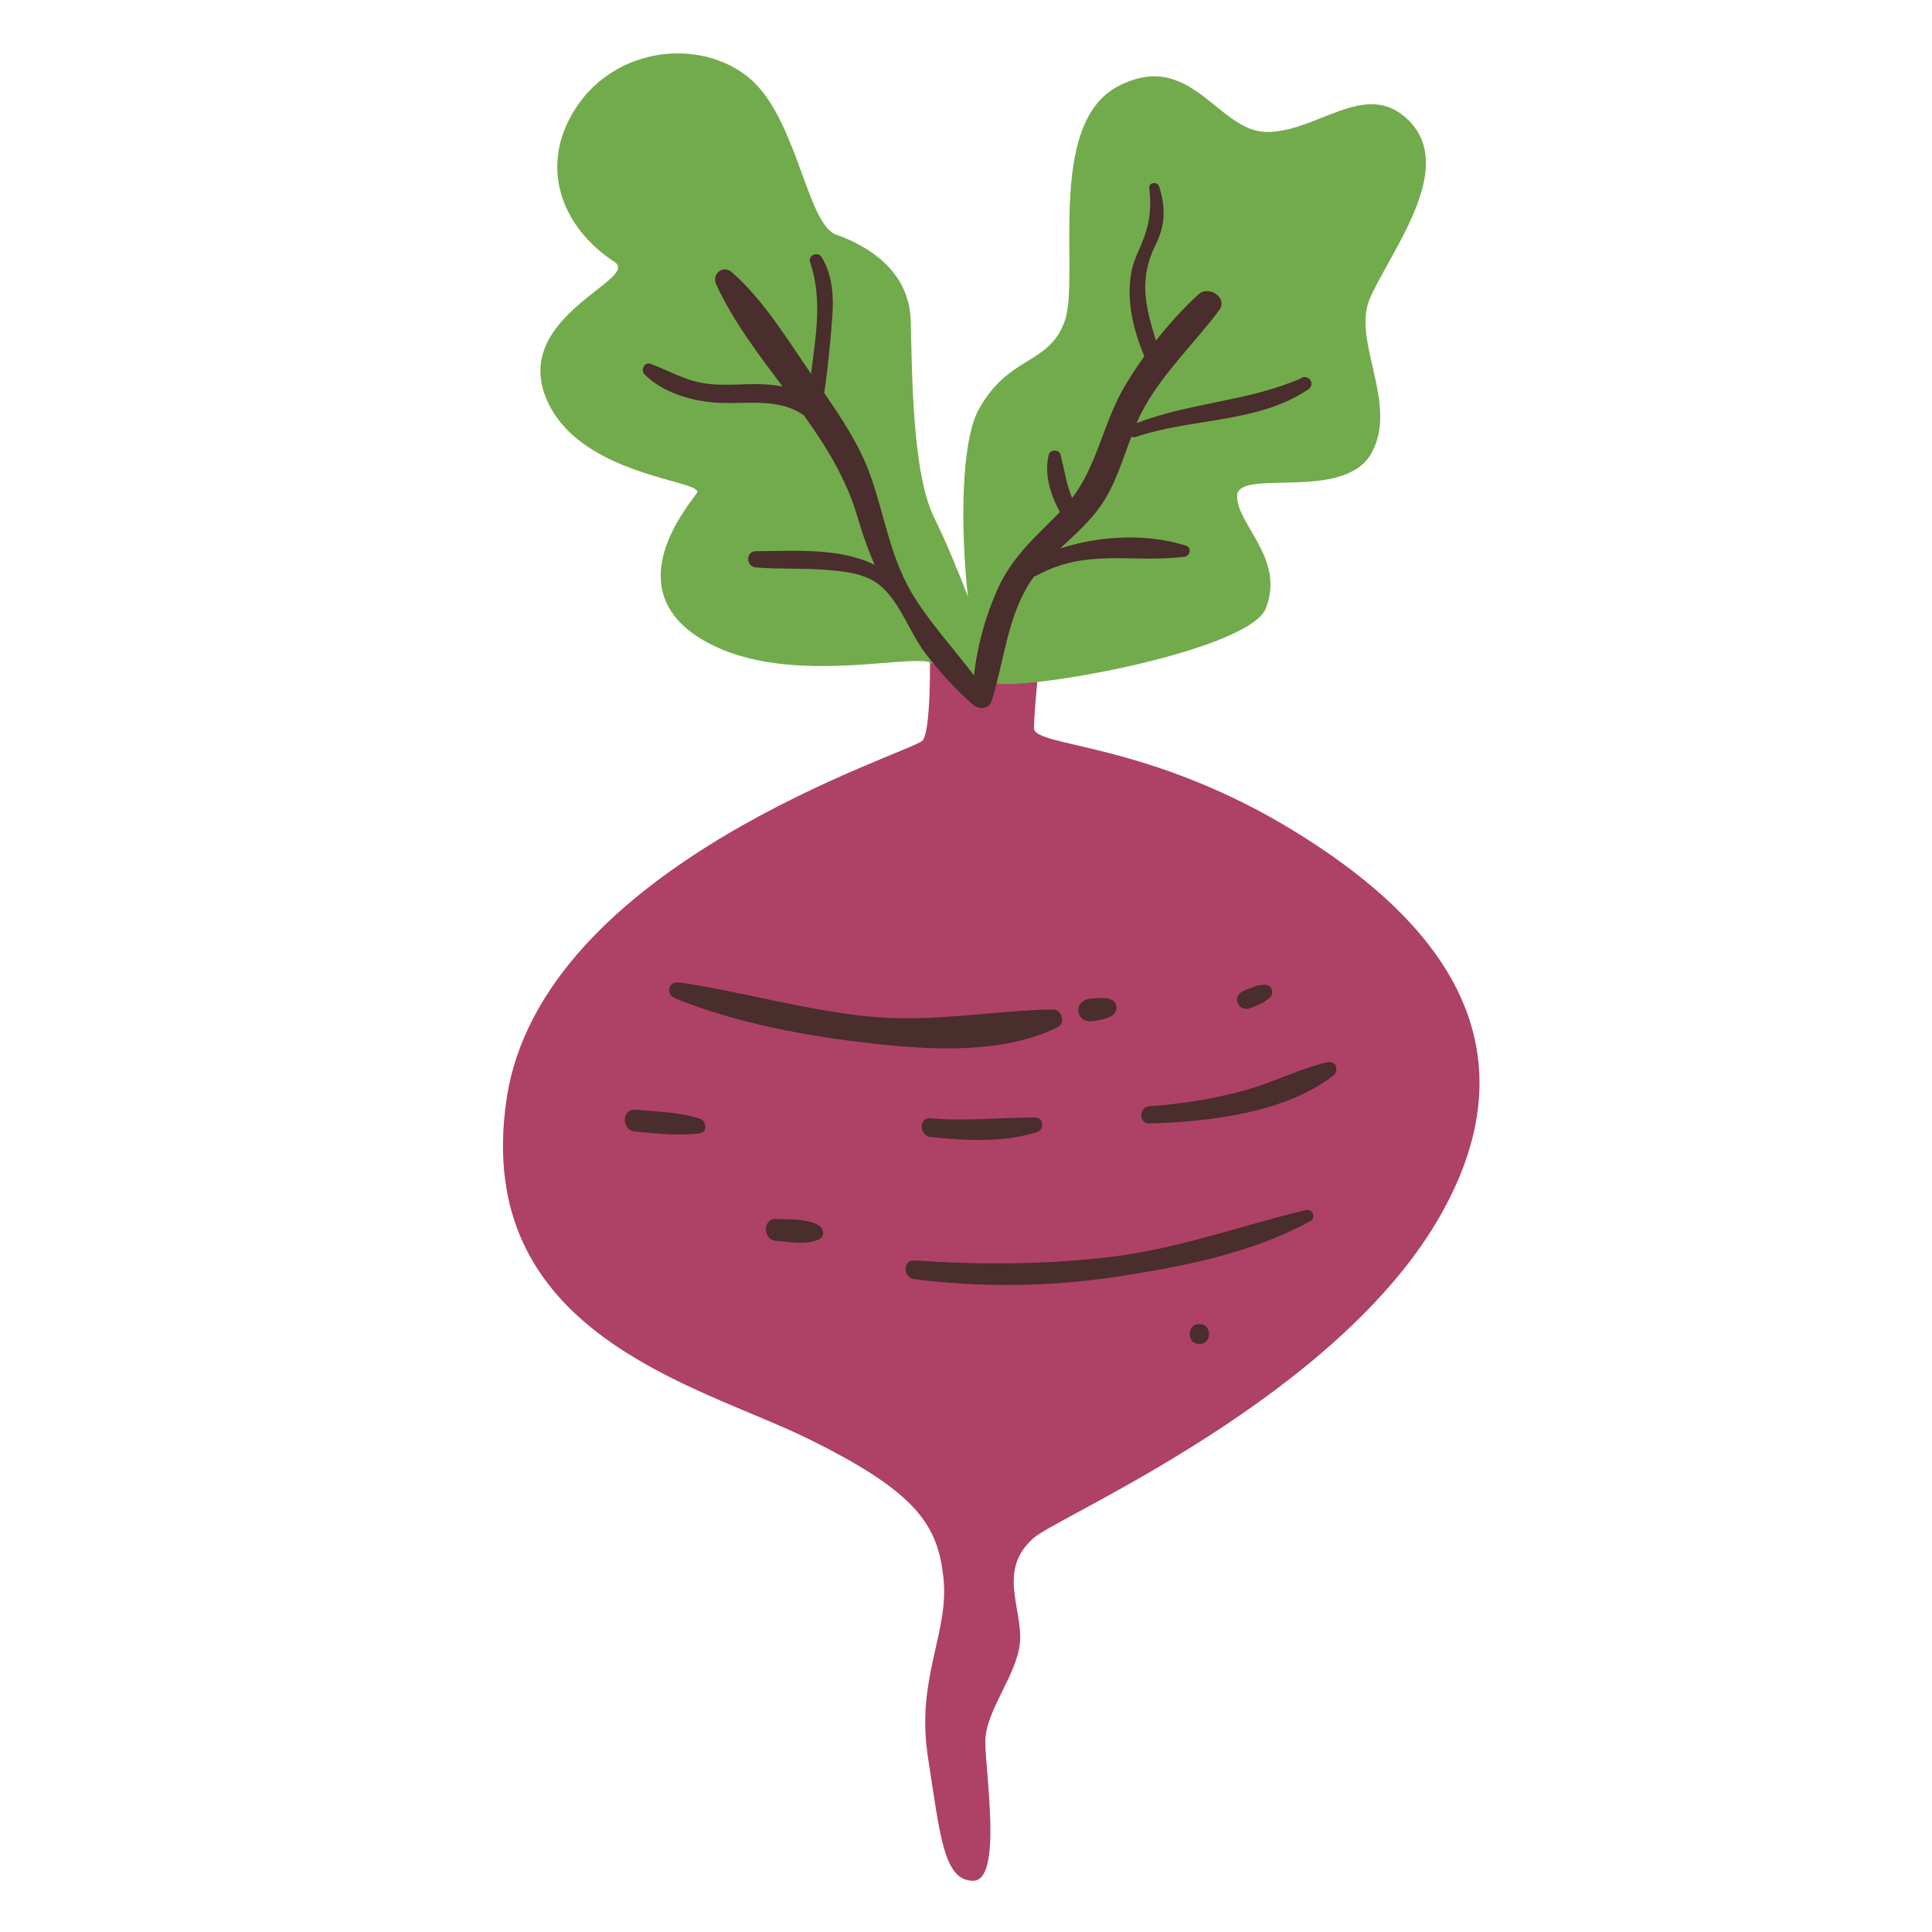 <?xml version="1.0" encoding="UTF-8"?>
<svg id="Capa_2" data-name="Capa 2" xmlns="http://www.w3.org/2000/svg" viewBox="0 0 100 100">
  <defs>
    <style>
      .cls-1 {
        fill: #72ab4c;
      }

      .cls-2 {
        fill: #ae4166;
      }

      .cls-3 {
        fill: none;
      }

      .cls-4 {
        fill: #4a2d2d;
      }
    </style>
  </defs>
  <g id="COLOR">
    <g>
      <g>
        <path class="cls-2" d="M48.11,32.38s.18,5.32-.36,5.95-19.73,6.4-21.53,18.56,9.91,14.78,15.59,17.57,6.76,4.5,7.03,7.3c.27,2.79-1.44,5.14-.81,9.19.63,4.05.81,6.4,2.34,6.4s.63-5.59.63-7.21,1.71-3.51,1.8-5.23-1.17-3.69.72-5.32c1.35-1.16,15.77-7.3,21.08-16.76,5.32-9.46-1.08-15.77-7.48-19.73-7.67-4.75-13.6-4.41-13.6-5.41s.36-4.23.36-4.23c0,0-5.23-2.25-5.77-1.08Z"/>
        <path class="cls-1" d="M51.33,35.33c-1.22-.34-2.23-11.28-.68-14.12,1.55-2.84,3.65-2.3,4.46-4.59.81-2.3-1.01-10.2,2.77-12.16,3.78-1.96,5.14,2.37,7.7,2.37s4.97-2.59,7.1-.81c2.91,2.43-.61,6.82-1.76,9.39-.99,2.21,1.49,5.47.07,8.04s-6.96.74-6.96,2.23,2.5,3.24,1.49,5.81c-.87,2.2-12.5,4.32-14.19,3.85Z"/>
        <path class="cls-1" d="M51.2,33.84c-.07-.27-1.69-4.73-2.84-7.03s-1.15-7.57-1.22-10.2c-.07-2.64-2.3-3.92-3.85-4.46s-2.03-6.15-4.59-8.18c-2.57-2.03-6.82-1.49-8.85,1.55-2.03,3.04-.79,6.25,1.96,8.04,1.35.88-5.2,2.77-3.58,6.96,1.62,4.19,8.31,4.32,7.84,5s-4.05,4.87.14,7.5,10.85.79,11.96,1.28c1.69.74,2.23,2.23,2.91,1.76s.14-2.23.14-2.23Z"/>
        <path class="cls-4" d="M67.35,19.58c-2.75,1.2-5.74,1.25-8.52,2.32.12-.28.25-.56.41-.83,1.05-1.87,2.59-3.31,3.86-5.01.48-.64-.52-1.32-1.07-.82-.78.71-1.52,1.53-2.2,2.39-.52-1.72-.92-3.14-.02-4.95.51-1.03.53-1.91.19-3.02-.08-.27-.55-.24-.51.07.12,1.13,0,1.95-.44,2.98-.24.54-.46,1.03-.53,1.62-.19,1.42.17,2.81.71,4.11-.38.53-.73,1.07-1.05,1.61-1.07,1.84-1.4,4.05-2.69,5.73-.29-.72-.4-1.45-.59-2.23-.07-.31-.55-.3-.62,0-.24.99.09,2.06.58,2.95-1.28,1.31-2.5,2.33-3.27,4.09-.6,1.37-1.01,2.87-1.18,4.37-.99-1.32-2.12-2.54-3.01-3.93-1.33-2.06-1.57-4.27-2.38-6.51-.55-1.5-1.45-2.86-2.36-4.18.19-1.25.31-2.54.41-3.8.09-1.14.05-2.23-.54-3.23-.19-.31-.72-.11-.6.25.65,1.94.29,3.84.05,5.79,0,0-.01-.02-.02-.03-1.22-1.77-2.45-3.81-4.08-5.23-.45-.4-1.06.09-.81.63.88,1.91,2.17,3.6,3.44,5.29-.32-.07-.65-.1-1-.12-1.11-.05-2.22.14-3.32-.1-.89-.19-1.67-.64-2.51-.96-.32-.12-.54.33-.32.55.84.83,2.03,1.24,3.19,1.41,1.7.25,3.6-.33,5.06.71,1.17,1.63,2.21,3.32,2.78,5.28.24.83.53,1.65.88,2.46-1.8-.91-4.22-.72-6.14-.71-.55,0-.53.8,0,.84,1.15.1,2.38.03,3.55.12,1,.08,2.17.17,2.96.89.99.89,1.46,2.39,2.26,3.44.75.98,1.59,1.9,2.52,2.7.06.05.13.08.19.09.26.1.6.01.71-.31.63-1.97.78-4.08,1.84-5.91.11-.2.24-.38.37-.56.04,0,.08-.02.13-.04,2.57-1.42,4.93-.64,7.63-.97.32-.04.42-.48.08-.58-1.96-.63-4.42-.53-6.5.15.76-.71,1.55-1.4,2.15-2.28.72-1.06,1.08-2.31,1.54-3.51.07.04.15.05.25.01,2.88-.98,6.33-.7,8.91-2.46.37-.26.05-.77-.35-.6Z"/>
        <path class="cls-4" d="M34.93,51.67c3.2,1.29,6.79,1.96,10.21,2.34,3.04.34,6.78.56,9.6-.84.44-.22.22-.93-.25-.92-3.16.06-6.15.67-9.35.38-3.39-.31-6.63-1.29-9.99-1.78-.54-.08-.73.61-.22.81h0Z"/>
        <path class="cls-4" d="M56.56,52.86c.33-.06.74-.11,1.02-.31.32-.23.27-.7-.11-.83-.33-.11-.73-.05-1.07-.02s-.63.29-.58.66.38.55.73.49h0Z"/>
        <path class="cls-4" d="M64.76,52.17l.5-.22c.18-.08.32-.2.48-.32.13-.11.14-.34.06-.48-.1-.16-.27-.21-.44-.18s-.33.05-.5.12l-.48.19c-.27.11-.44.36-.31.65s.42.35.69.23h0Z"/>
        <path class="cls-4" d="M48.16,58.85c1.8.19,3.76.3,5.51-.25.41-.13.35-.76-.1-.76-1.82,0-3.58.21-5.4.04-.62-.06-.61.9,0,.97h0Z"/>
        <path class="cls-4" d="M59.51,58.15c3.07-.09,6.99-.54,9.49-2.47.33-.25.16-.81-.3-.7-1.45.34-2.81,1.05-4.25,1.45-1.62.45-3.27.71-4.95.83-.56.04-.58.91,0,.89h0Z"/>
        <path class="cls-4" d="M40.18,64.23c.72.05,1.56.23,2.23-.09.29-.14.23-.54,0-.69-.61-.4-1.53-.31-2.23-.36s-.73,1.09,0,1.14h0Z"/>
        <path class="cls-4" d="M62.08,69.57c.67,0,.67-1.04,0-1.04s-.67,1.04,0,1.04h0Z"/>
        <path class="cls-4" d="M32.88,58.57c1.11.09,2.24.24,3.35.09.41-.06.33-.65,0-.76-1.07-.34-2.24-.36-3.35-.46-.72-.06-.72,1.07,0,1.13h0Z"/>
        <path class="cls-4" d="M47.33,66.21c3.5.44,7,.4,10.48-.13s7.02-1.23,10.02-2.88c.32-.18.1-.66-.24-.57-3.47.84-6.7,2.04-10.28,2.45-3.31.38-6.65.39-9.97.16-.64-.05-.61.9,0,.98h0Z"/>
      </g>
      <rect class="cls-3" width="100" height="100"/>
    </g>
  </g>
</svg>